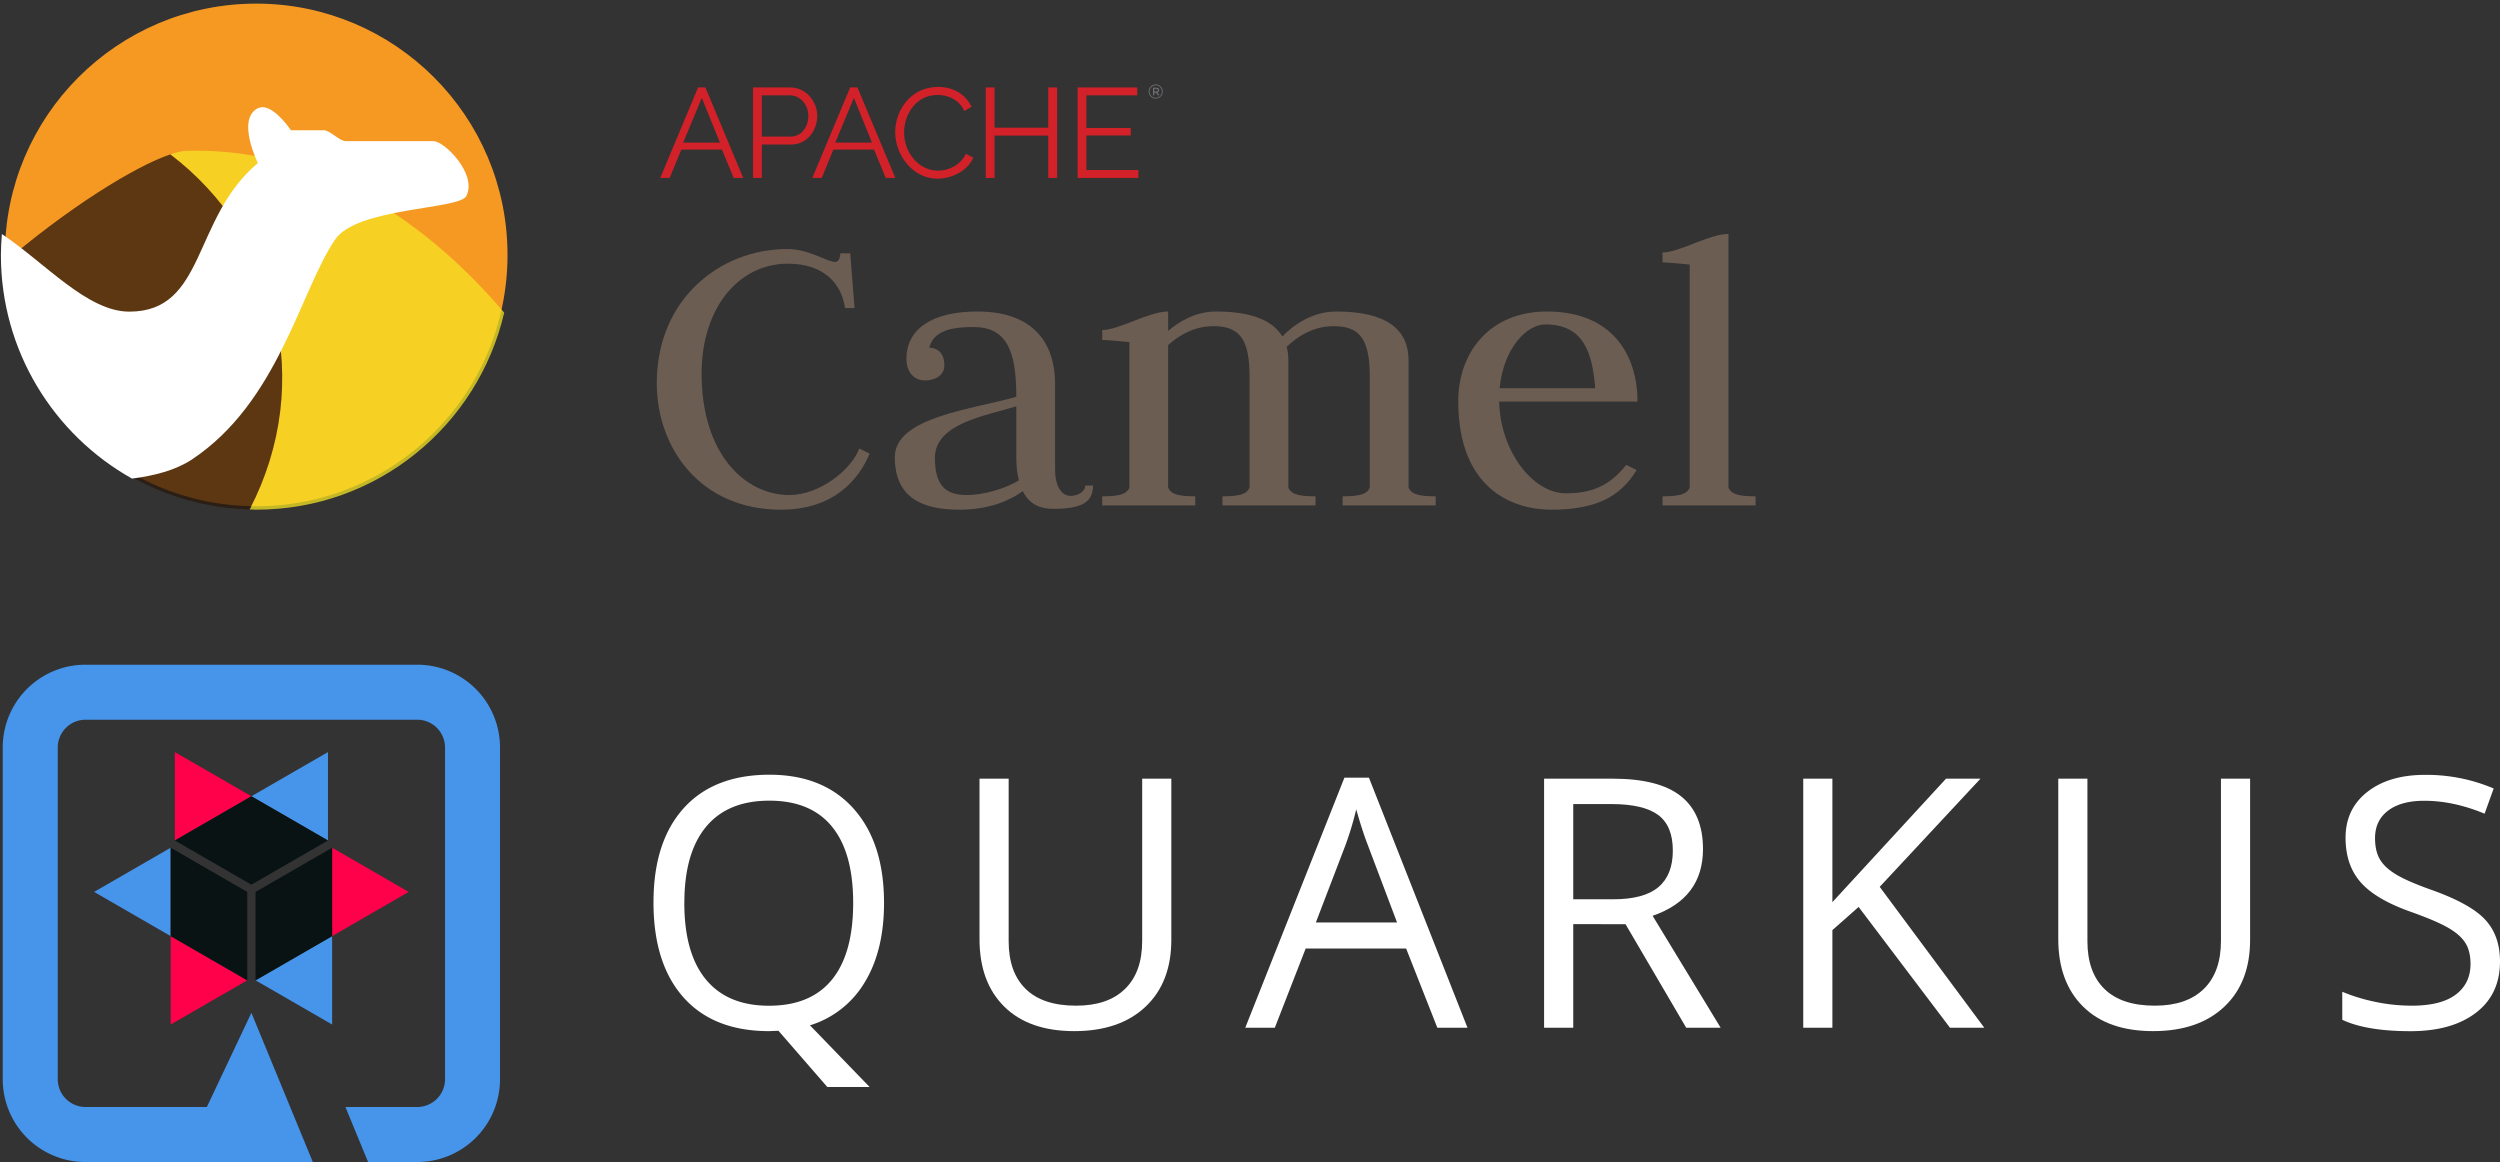 <?xml version="1.0" encoding="UTF-8" standalone="no"?>
<svg
   xmlns:dc="http://purl.org/dc/elements/1.1/"
   xmlns:cc="http://creativecommons.org/ns#"
   xmlns:rdf="http://www.w3.org/1999/02/22-rdf-syntax-ns#"
   xmlns:svg="http://www.w3.org/2000/svg"
   xmlns="http://www.w3.org/2000/svg"
   xmlns:xlink="http://www.w3.org/1999/xlink"
   xmlns:sodipodi="http://sodipodi.sourceforge.net/DTD/sodipodi-0.dtd"
   xmlns:inkscape="http://www.inkscape.org/namespaces/inkscape"
   id="Layer_1"
   data-name="Layer 1"
   viewBox="0 0 961.279 446.807"
   version="1.1"
   sodipodi:docname="camel-quarkus-with-text-vertical.svg"
   width="961.279"
   height="446.807"
   inkscape:version="0.92.4 (unknown)">
  <rect x="0" y="0" width="961.279" height="446.807" fill="#333333" stroke="none"/>
  <sodipodi:namedview
     pagecolor="#ffffff"
     bordercolor="#666666"
     borderopacity="1"
     objecttolerance="10"
     gridtolerance="10"
     guidetolerance="10"
     inkscape:pageopacity="0"
     inkscape:pageshadow="2"
     inkscape:window-width="1830"
     inkscape:window-height="1051"
     id="namedview43"
     showgrid="false"
     inkscape:pagecheckerboard="true"
     fit-margin-top="0"
     fit-margin-left="0"
     fit-margin-right="0"
     fit-margin-bottom="0"
     inkscape:zoom="0.71594562"
     inkscape:cx="464.75813"
     inkscape:cy="190.34252"
     inkscape:window-x="82"
     inkscape:window-y="0"
     inkscape:window-maximized="1"
     inkscape:current-layer="Layer_1" />
  <defs
     id="defs4">
    <style
       id="style2">.cls-1{fill:#091313;}.cls-2{fill:#4695eb;}.cls-3{fill:#ff004a;}</style>
    <linearGradient
       y2="563.73"
       x2="477.002"
       y1="702.6"
       x1="333.483"
       gradientUnits="userSpaceOnUse"
       id="linearGradient4866"
       xlink:href="#SVGID_1_-0"
       inkscape:collect="always" />
    <linearGradient
       gradientTransform="matrix(0.423,-0.906,0.906,0.423,6189.036,-1936.836)"
       y2="-3860.573"
       x2="-3987.589"
       y1="-4143.64"
       x1="-4229.666"
       gradientUnits="userSpaceOnUse"
       id="SVGID_1_-0">
      <stop
         id="stop3286-8"
         style="stop-color:#F69923"
         offset="0" />
      <stop
         id="stop3288-2"
         style="stop-color:#F79A23"
         offset="0.11" />
      <stop
         id="stop3290-2"
         style="stop-color:#E97826"
         offset="0.945" />
    </linearGradient>
    <linearGradient
       y2="563.73"
       x2="477.002"
       y1="702.6"
       x1="333.483"
       gradientUnits="userSpaceOnUse"
       id="linearGradient4868"
       xlink:href="#linearGradient3949"
       inkscape:collect="always" />
    <linearGradient
       id="linearGradient3949"
       gradientUnits="userSpaceOnUse"
       x1="-4229.666"
       y1="-4143.64"
       x2="-3987.589"
       y2="-3860.573"
       gradientTransform="matrix(0.423,-0.906,0.906,0.423,6189.036,-1936.836)">
      <stop
         offset="0"
         style="stop-color:#F69923"
         id="stop3951" />
      <stop
         offset="0.08"
         style="stop-color:#F79A23"
         id="stop3953" />
      <stop
         offset="0.419"
         style="stop-color:#E97826"
         id="stop3955" />
    </linearGradient>
    <linearGradient
       y2="909.117"
       x2="566.471"
       y1="814.599"
       x1="633.551"
       gradientUnits="userSpaceOnUse"
       id="linearGradient4870"
       xlink:href="#linearGradient4556"
       inkscape:collect="always" />
    <linearGradient
       id="linearGradient4556"
       gradientUnits="userSpaceOnUse"
       x1="-4229.666"
       y1="-4143.64"
       x2="-3987.589"
       y2="-3860.573"
       gradientTransform="matrix(0.423,-0.906,0.906,0.423,6189.036,-1936.836)">
      <stop
         offset="0"
         style="stop-color:#f6e423;stop-opacity:1"
         id="stop4558" />
      <stop
         offset="0.412"
         style="stop-color:#F79A23"
         id="stop4560" />
      <stop
         offset="0.733"
         style="stop-color:#E97826"
         id="stop4562" />
    </linearGradient>
  </defs>
  <title
     id="title6">quarkus_logo_horizontal_rgb_1280px_default</title>
  <path
     style="fill:#ffffff;fill-opacity:1;stroke-width:1.675"
     inkscape:connector-curvature="0"
     class="cls-1"
     d="m 339.92,347.162 q 0,18.392 -7.449,30.585 a 37.147,37.147 0 0 1 -21.027,16.503 l 22.937,23.711 h -16.269 l -18.783,-21.616 -3.629,0.135 q -21.304,0 -32.857,-12.938 -11.554,-12.938 -11.568,-36.515 0,-23.384 11.603,-36.252 11.603,-12.867 32.957,-12.889 20.764,0 32.424,13.102 11.66,13.102 11.66,36.174 z m -76.793,0 q 0,19.45 8.337,29.506 8.337,10.055 24.222,10.048 16.02,0 24.194,-10.02 8.174,-10.02 8.174,-29.534 0,-19.323 -8.145,-29.307 -8.145,-9.984 -24.073,-9.991 -16.02,0 -24.357,10.055 -8.337,10.055 -8.337,29.243 z"
     id="path8" />
  <path
     style="fill:#ffffff;fill-opacity:1;stroke-width:1.675"
     inkscape:connector-curvature="0"
     class="cls-1"
     d="m 450.387,299.413 v 61.958 q 0,16.368 -9.942,25.742 -9.942,9.374 -27.382,9.367 -17.405,0 -26.928,-9.438 -9.523,-9.438 -9.501,-25.955 v -61.674 h 11.206 v 62.491 q 0,11.987 6.59,18.399 6.59,6.412 19.379,6.391 12.186,0 18.783,-6.448 6.597,-6.448 6.59,-18.449 v -62.384 z"
     id="path10" />
  <path
     style="fill:#ffffff;fill-opacity:1;stroke-width:1.675"
     inkscape:connector-curvature="0"
     class="cls-1"
     d="m 552.673,395.173 -12.001,-30.464 h -38.624 l -11.866,30.464 h -11.362 l 38.127,-96.151 h 9.423 l 37.899,96.151 z M 537.179,354.696 525.973,325.02 q -2.18,-5.624 -4.488,-13.819 a 122.532,122.532 0 0 1 -4.154,13.819 l -11.362,29.669 z"
     id="path12" />
  <path
     style="fill:#ffffff;fill-opacity:1;stroke-width:1.675"
     inkscape:connector-curvature="0"
     class="cls-1"
     d="m 604.932,355.349 v 39.824 h -11.213 v -95.76 h 26.438 q 17.753,0 26.197,6.746 8.443,6.746 8.472,20.302 0,18.989 -19.379,25.678 l 26.161,43.034 H 648.363 l -23.335,-39.817 z m 0,-9.565 h 15.353 q 11.866,0 17.405,-4.687 5.539,-4.687 5.532,-14.046 0,-9.494 -5.631,-13.684 -5.631,-4.19 -18.094,-4.197 h -14.565 z"
     id="path14" />
  <path
     style="fill:#ffffff;fill-opacity:1;stroke-width:1.675"
     inkscape:connector-curvature="0"
     class="cls-1"
     d="m 762.977,395.173 h -13.187 l -35.13,-46.442 -10.084,8.905 v 37.537 h -11.206 v -95.76 h 11.206 v 47.472 l 43.701,-47.486 h 13.251 l -38.759,41.606 z"
     id="path16" />
  <path
     style="fill:#ffffff;fill-opacity:1;stroke-width:1.675"
     inkscape:connector-curvature="0"
     class="cls-1"
     d="m 865.192,299.413 v 61.958 q 0,16.368 -9.942,25.742 -9.942,9.374 -27.354,9.367 -17.398,0 -26.928,-9.438 -9.53,-9.438 -9.537,-25.955 v -61.674 h 11.206 v 62.491 q 0,11.987 6.59,18.399 6.59,6.412 19.379,6.391 12.193,0 18.79,-6.448 6.597,-6.448 6.59,-18.506 v -62.328 z"
     id="path18" />
  <path
     style="fill:#ffffff;fill-opacity:1;stroke-width:1.675"
     inkscape:connector-curvature="0"
     class="cls-1"
     d="m 961.279,369.687 q 0,12.64 -9.232,19.713 -9.232,7.073 -25.053,7.101 -17.135,0 -26.367,-4.389 v -10.765 a 69.464,69.464 0 0 0 12.924,3.927 67.938,67.938 0 0 0 13.84,1.42 q 11.206,0 16.873,-4.261 5.667,-4.261 5.681,-11.753 0,-4.971 -2.01,-8.152 -2.01,-3.181 -6.718,-5.866 -4.722,-2.684 -14.337,-6.093 -13.45,-4.772 -19.216,-11.362 -5.766,-6.59 -5.766,-17.093 0,-11.064 8.372,-17.618 8.372,-6.554 22.142,-6.547 a 65.722,65.722 0 0 1 26.431,5.234 l -3.487,9.693 q -11.944,-4.971 -23.207,-4.971 -8.898,0 -13.904,3.799 -5.006,3.799 -5.013,10.545 0,4.971 1.846,8.152 1.846,3.181 6.228,5.83 4.389,2.649 13.414,5.866 15.168,5.369 20.863,11.525 5.695,6.157 5.695,16.063 z"
     id="path20" />
  <polygon
     class="cls-2"
     points="96.61,51.59 126.05,68.59 126.05,34.6 "
     id="polygon22"
     style="fill:#4695eb"
     transform="translate(0.055,254.587)" />
  <polygon
     class="cls-3"
     points="67.17,68.59 96.61,51.59 67.17,34.6 "
     id="polygon24"
     style="fill:#ff004a"
     transform="translate(0.055,254.587)" />
  <polygon
     class="cls-1"
     points="126.05,68.59 96.61,51.59 67.17,68.59 96.61,85.59 "
     id="polygon26"
     style="fill:#091313"
     transform="translate(0.055,254.587)" />
  <polygon
     class="cls-2"
     points="65.57,105.36 65.57,71.37 36.13,88.36 "
     id="polygon28"
     style="fill:#4695eb"
     transform="translate(0.055,254.587)" />
  <polygon
     class="cls-3"
     points="95.01,122.36 65.57,105.36 65.57,139.35 "
     id="polygon30"
     style="fill:#ff004a"
     transform="translate(0.055,254.587)" />
  <polygon
     class="cls-1"
     points="65.57,71.37 65.57,105.36 95.01,122.36 95.01,88.36 "
     id="polygon32"
     style="fill:#091313"
     transform="translate(0.055,254.587)" />
  <polygon
     class="cls-2"
     points="127.65,105.36 98.21,122.36 127.65,139.35 "
     id="polygon34"
     style="fill:#4695eb"
     transform="translate(0.055,254.587)" />
  <polygon
     class="cls-3"
     points="127.65,71.37 127.65,105.36 157.09,88.36 "
     id="polygon36"
     style="fill:#ff004a"
     transform="translate(0.055,254.587)" />
  <polygon
     class="cls-1"
     points="98.21,122.36 127.65,105.36 127.65,71.37 98.21,88.36 "
     id="polygon38"
     style="fill:#091313"
     transform="translate(0.055,254.587)" />
  <path
     class="cls-2"
     d="M 160.555,255.587 H 32.775 a 31.81,31.81 0 0 0 -31.72,31.72 v 127.78 a 31.81,31.81 0 0 0 31.72,31.72 h 87.51 l -23.62,-57.37 -17.13,36.22 h -46.76 a 10.71,10.71 0 0 1 -10.57,-10.57 v -127.78 a 10.71,10.71 0 0 1 10.57,-10.57 H 160.555 a 10.71,10.71 0 0 1 10.57,10.57 v 127.78 a 10.71,10.71 0 0 1 -10.57,10.57 h -27.73 l 8.71,21.15 h 19 a 31.81,31.81 0 0 0 31.72,-31.72 v -127.78 a 31.81,31.81 0 0 0 -31.7,-31.72 z"
     id="path40"
     inkscape:connector-curvature="0"
     style="fill:#4695eb" />
  <g
     transform="matrix(5.683,0,0,5.683,508.689,-31.885)"
     id="layer1"
     inkscape:label="Layer 1"
     style="stroke-width:0.665">
    <g
       transform="matrix(0.265,0,0,0.265,-125.605,-155.914)"
       id="g4839"
       style="stroke-width:0.665">
      <g
         inkscape:export-ydpi="106.96"
         inkscape:export-xdpi="106.96"
         inkscape:export-filename="/home/zregvart/workspaces/camel-salesforce/camel/docs/img/logo-medium.png"
         transform="translate(73.919,19.51)"
         id="g4763"
         style="stroke-width:0.665">
        <g
           id="g4765"
           transform="translate(-72.023,20.16)"
           style="stroke-width:0.665">
          <g
             id="g4767"
             style="font-size:27.92px;font-family:Sans;letter-spacing:0px;word-spacing:0px;fill:#6c5d53;stroke-width:0.665">
            <path
               id="path4769"
               style="-inkscape-font-specification:'Judson Medium';stroke-width:0.665"
               d="m 335.44,637.18 c 9.46,0 13.75,5.28 14.63,11.33 h 2.42 l -1.1,-13.97 h -2.53 c 0,1.32 -0.55,2.2 -1.32,2.2 -2.09,0 -6.6,-3.3 -12.21,-3.3 -17.27,0 -33.33,12.87 -33.33,34.21 0,16.72 11.22,32.34 31.68,32.34 13.53,0 19.91,-7.7 22.66,-14.3 l -2.64,-1.32 c -1.98,5.39 -10.12,11.88 -17.82,11.88 -11.44,0 -22.44,-10.56 -22.44,-31.02 0,-16.72 9.46,-28.05 22,-28.05"
               inkscape:connector-curvature="0" />
            <path
               id="path4771"
               style="-inkscape-font-specification:'Judson Medium';stroke-width:0.665"
               d="m 371.575,658.63 c 1.1,-4.29 5.5,-5.28 11.22,-5.28 8.58,0 11,6.05 11,17.82 -11.11,3.19 -31.02,5.17 -31.02,15.4 0,10.56 7.26,13.42 16.5,13.42 7.7,0 12.98,-2.42 16.17,-4.73 1.76,3.52 4.62,4.51 7.81,4.51 7.59,0 10.12,-1.87 10.12,-5.94 h -1.98 c 0,1.54 -1.87,2.64 -3.74,2.64 -1.87,0 -3.96,-1.76 -3.96,-6.82 v -21.78 c 0,-10.23 -5.39,-18.48 -19.8,-18.48 -11.55,0 -18.15,4.4 -18.15,12.1 0,3.3 1.87,5.5 4.73,5.5 2.31,0 4.95,-1.1 4.95,-3.85 0,-3.41 -2.09,-4.51 -3.85,-4.51 m 22.88,33.88 c -3.41,2.09 -8.91,3.74 -13.31,3.74 -4.95,0 -8.14,-1.98 -8.14,-9.46 0,-8.91 13.09,-10.78 20.79,-13.2 v 12.98 c 0,2.31 0.22,4.29 0.66,5.94"
               inkscape:connector-curvature="0" />
            <path
               id="path4773"
               style="-inkscape-font-specification:'Judson Medium';stroke-width:0.665"
               d="m 415.731,698.89 h 23.76 v -2.31 c -4.62,0 -6.27,-0.66 -6.93,-2.2 v -36.41 c 2.53,-2.31 6.49,-4.84 11.55,-4.84 6.6,0 9.24,3.19 9.24,12.87 v 28.38 c -0.66,1.54 -2.31,2.2 -6.93,2.2 v 2.31 h 23.76 v -2.31 c -4.62,0 -6.27,-0.66 -6.93,-2.2 v -32.45 c 0,-1.21 -0.11,-2.42 -0.44,-3.52 2.53,-2.42 6.6,-5.28 11.99,-5.28 6.6,0 9.24,3.19 9.24,12.87 v 28.38 c -0.66,1.54 -2.31,2.2 -6.93,2.2 v 2.31 h 23.76 v -2.31 c -4.62,0 -6.27,-0.66 -6.93,-2.2 v -32.45 c 0,-7.92 -5.5,-12.54 -18.48,-12.54 -6.16,0 -11,3.52 -13.75,6.38 -2.42,-4.07 -7.81,-6.38 -16.94,-6.38 -5.17,0 -9.35,2.53 -12.21,4.95 v -4.95 c -4.95,0 -12.54,4.73 -16.83,4.73 v 2.53 c 1.65,0 4.18,0.33 6.93,0.55 v 37.18 c -0.66,1.54 -2.31,2.2 -6.93,2.2 v 2.31"
               inkscape:connector-curvature="0" />
            <path
               id="path4775"
               style="-inkscape-font-specification:'Judson Medium';stroke-width:0.665"
               d="m 517.081,672.38 h 35.31 c 0,-12.1 -6.6,-22.99 -23.1,-22.99 -14.74,0 -22.66,10.56 -22.66,22.88 0,22.22 13.64,27.72 23.76,27.72 11.44,0 17.6,-3.3 21.78,-10.12 l -2.64,-1.32 c -4.4,5.5 -9.02,7.26 -15.4,7.26 -8.69,0 -16.83,-11.11 -17.05,-23.43 m 0.11,-3.41 c 0.99,-10.12 6.82,-16.28 11.66,-16.28 9.79,0 11.99,7.15 12.76,16.28 h -24.42"
               inkscape:connector-curvature="0" />
            <path
               id="path4777"
               style="-inkscape-font-specification:'Judson Medium';stroke-width:0.665"
               d="m 558.791,698.89 h 23.76 v -2.31 c -4.62,0 -6.27,-0.66 -6.93,-2.2 v -64.79 c -4.95,0 -12.54,4.73 -16.83,4.73 v 2.53 c 1.65,0 4.18,0.33 6.93,0.55 v 56.98 c -0.66,1.54 -2.31,2.2 -6.93,2.2 v 2.31"
               inkscape:connector-curvature="0" />
          </g>
          <g
             id="g4779"
             transform="matrix(0.355,0,0,0.355,203.401,388.265)"
             style="stroke-width:0.665">
            <path
               id="path4781"
               d="m 280.233,639.497 27.233,-65.096 h 5.227 l 27.233,65.096 h -6.877 l -8.44,-20.356 h -29.247 l -8.341,20.356 z m 29.896,-57.581 -13.391,32.185 h 26.408 z"
               inkscape:connector-curvature="0"
               style="fill:#d22128;stroke-width:0.665" />
            <path
               id="path4783"
               d="m 346.958,639.497 v -65.096 h 26.958 c 11.19,0 19.256,10.365 19.256,20.444 0,10.64 -7.515,20.631 -18.706,20.631 h -21.182 v 24.02 z m 6.327,-29.709 h 20.807 c 7.702,0 12.654,-7.064 12.654,-14.943 0,-8.165 -6.052,-14.767 -13.204,-14.767 h -20.257 z"
               inkscape:connector-curvature="0"
               style="fill:#d22128;stroke-width:0.665" />
            <path
               id="path4785"
               d="m 389.608,639.497 27.233,-65.096 h 5.227 l 27.233,65.096 h -6.877 l -8.44,-20.356 h -29.247 l -8.341,20.356 z m 29.885,-57.581 -13.391,32.185 h 26.408 z"
               inkscape:connector-curvature="0"
               style="fill:#d22128;stroke-width:0.665" />
            <path
               id="path4787"
               d="m 480.1,574.037 c 11.554,0 19.982,5.865 24.02,14.216 l -5.139,3.114 c -4.126,-8.616 -12.192,-11.554 -19.256,-11.554 -15.592,0 -24.108,13.941 -24.108,27.046 0,14.392 10.541,27.41 24.384,27.41 7.339,0 15.955,-3.664 20.081,-12.104 l 5.315,2.751 c -4.214,9.716 -15.768,15.13 -25.759,15.13 -17.881,0 -30.435,-17.055 -30.435,-33.56 0,-15.68 11.268,-32.449 30.898,-32.449 z"
               inkscape:connector-curvature="0"
               style="fill:#d22128;stroke-width:0.665" />
            <path
               id="path4789"
               d="m 565.695,574.4 v 65.096 h -6.415 v -30.435 h -38.6 v 30.435 h -6.327 v -65.096 h 6.327 v 28.972 h 38.6 v -28.972 z"
               inkscape:connector-curvature="0"
               style="fill:#d22128;stroke-width:0.665" />
            <path
               id="path4791"
               d="m 624.134,633.808 v 5.689 h -43.739 v -65.096 h 42.913 v 5.689 h -36.586 v 23.47 h 31.91 v 5.403 h -31.91 v 24.846 z"
               inkscape:connector-curvature="0"
               style="fill:#d22128;stroke-width:0.665" />
            <path
               id="path4793"
               d="m 640.177,573.74 c 0.99,0.99 1.485,2.19 1.485,3.587 0,1.397 -0.495,2.597 -1.485,3.598 -0.99,1.001 -2.201,1.507 -3.609,1.507 -1.419,0 -2.619,-0.495 -3.598,-1.485 -0.979,-0.99 -1.474,-2.19 -1.474,-3.587 0,-1.397 0.495,-2.597 1.485,-3.598 0.99,-1.001 2.19,-1.507 3.598,-1.507 1.408,0 2.608,0.495 3.598,1.485 z m -0.429,6.767 c 0.869,-0.88 1.298,-1.937 1.298,-3.169 0,-1.232 -0.429,-2.278 -1.287,-3.147 -0.858,-0.869 -1.915,-1.309 -3.158,-1.309 -1.243,0 -2.3,0.44 -3.169,1.309 -0.858,0.88 -1.298,1.937 -1.298,3.169 0,1.232 0.429,2.289 1.276,3.158 0.858,0.869 1.904,1.309 3.147,1.309 1.243,0 2.322,-0.44 3.191,-1.32 z m -0.715,-4.148 c 0,0.913 -0.396,1.485 -1.199,1.717 l 1.463,1.981 h -1.177 l -1.32,-1.838 h -1.21 v 1.838 h -0.957 v -5.502 h 2.069 c 0.836,0 1.43,0.143 1.794,0.429 0.363,0.286 0.539,0.748 0.539,1.375 z m -1.221,0.77 c 0.187,-0.154 0.286,-0.418 0.286,-0.781 0,-0.363 -0.099,-0.616 -0.297,-0.748 -0.198,-0.143 -0.539,-0.209 -1.045,-0.209 h -1.166 v 1.981 h 1.144 c 0.528,0 0.88,-0.077 1.078,-0.242 z"
               inkscape:connector-curvature="0"
               style="fill:#6d6e71;stroke-width:0.665" />
          </g>
        </g>
        <g
           id="g4795"
           transform="translate(-5.402,7.398)"
           style="stroke-width:0.665" />
      </g>
      <g
         transform="translate(-386.874,-169.403)"
         id="g4801"
         style="stroke-width:0.665">
        <g
           id="g4803"
           transform="translate(216.264,-21.046)"
           style="stroke-width:0.665">
          <circle
             transform="matrix(0.992,0,0,0.992,-36.805,240.872)"
             id="path4805"
             style="fill:url(#linearGradient4866);stroke:url(#linearGradient4868);stroke-width:3.325;stroke-linejoin:round"
             cx="412.333"
             cy="629.226"
             r="63.02" />
        </g>
        <path
           inkscape:connector-curvature="0"
           style="opacity:0.75;fill:url(#linearGradient4870);stroke-width:0.665"
           d="m 573.312,817.406 c -0.889,-10e-4 -1.79,0.005 -2.688,0.031 -1.044,0.031 -2.446,0.362 -4.062,0.906 27.309,20.737 37.127,58.146 20.25,90.656 0.573,0.015 1.142,0.062 1.719,0.062 30.844,0 56.62,-21.493 63.281,-50.312 -19.573,-22.943 -46.118,-41.294 -78.5,-41.344 z"
           id="path4807" />
        <path
           inkscape:connector-curvature="0"
           style="opacity:0.75;fill:#28170b;stroke-width:0.665"
           d="m 566.562,818.344 c -9.068,3.052 -26.368,13.802 -43,28.156 1.263,34.195 28.961,61.607 63.25,62.5 16.877,-32.51 7.059,-69.919 -20.25,-90.656 z"
           id="path4809" />
        <g
           id="g4811"
           style="stroke-width:0.665">
          <path
             inkscape:connector-curvature="0"
             style="fill:#ffffff;stroke-width:0.665"
             d="m 590.311,806.309 c -0.472,-0.032 -0.932,0.028 -1.375,0.25 -5.599,2.801 0,14 0,14 -16.807,14.009 -13.236,37.938 -32.844,37.938 -10.689,0 -21.322,-12.293 -32.531,-19.812 -0.144,1.773 -0.25,3.564 -0.25,5.375 0,24.515 13.51,45.863 33.469,57.063 5.583,-0.703 11.158,-2.114 15.344,-4.906 21.992,-14.662 27.452,-42.557 36.438,-56.031 5.596,-8.406 31.824,-7.677 33.594,-11.219 2.804,-5.602 -5.602,-14 -8.406,-14 h -22.406 c -1.566,0 -4.025,-2.781 -5.594,-2.781 h -8.406 c 0,0 -3.725,-5.65 -7.031,-5.875 z"
             id="path4813" />
        </g>
      </g>
    </g>
  </g>
</svg>
